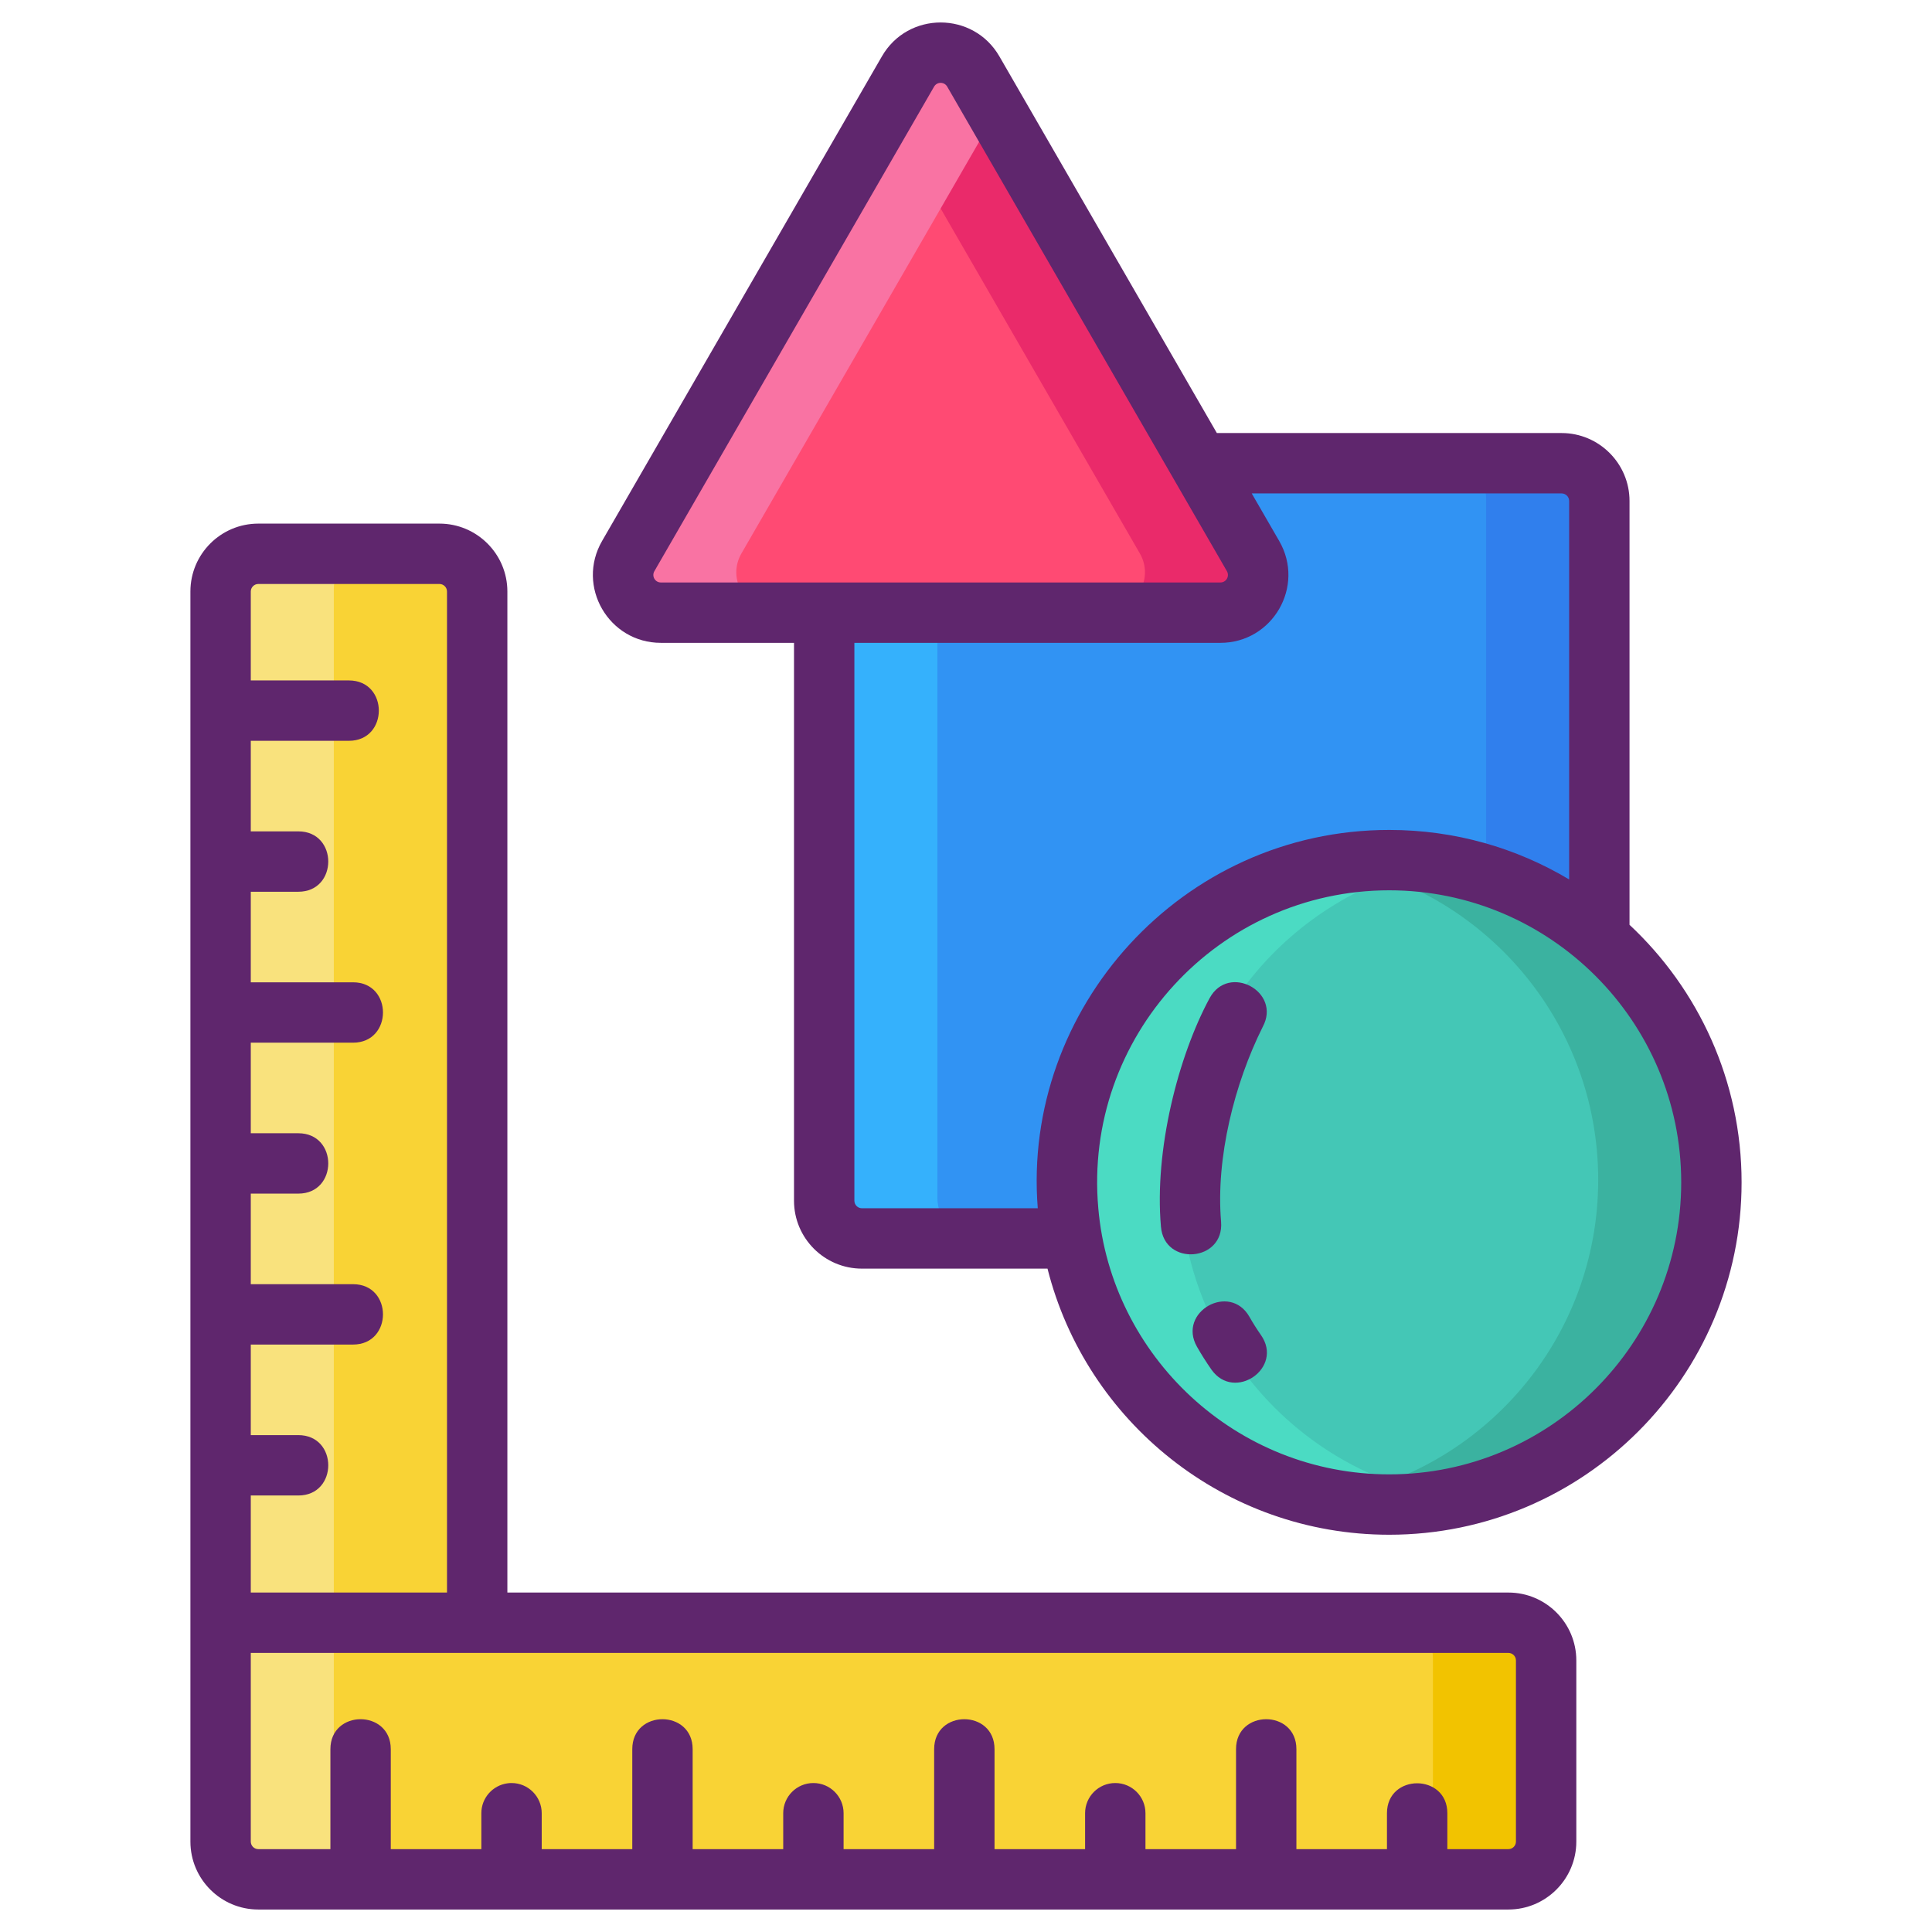 <svg id="Icon_Set" enable-background="new 0 0 256 256" height="512" viewBox="0 0 256 256" width="512" xmlns="http://www.w3.org/2000/svg"><path d="m109.207 61.042h97.714c2.761 0 5 2.239 5 5v97.714h-97.714c-2.761 0-5-2.239-5-5z" fill="#3193f3"/><path d="m211.92 66.041v97.72h-15v-97.72c0-2.76-2.24-5-5-5h15c2.76 0 5 2.24 5 5z" fill="#307fed"/><path d="m129.21 163.761h-15c-2.76 0-5-2.24-5-5v-97.72h15v97.72c0 2.76 2.24 5 5 5z" fill="#35b1fc"/><path d="m34.228 248.677h29v-170.639c0-2.761-2.239-5-5-5h-24c-2.761 0-5 2.239-5 5v165.638c0 2.762 2.239 5.001 5 5.001z" fill="#f9d335"/><path d="m120.309 9.141c1.924-3.333 6.736-3.333 8.66 0l18.534 32.101 18.532 32.101c1.924 3.333-.481 7.5-4.33 7.5h-37.066-37.066c-3.849 0-6.255-4.167-4.33-7.5l18.534-32.101z" fill="#ff4a73"/><circle cx="184.077" cy="156.331" fill="#44c7b6" r="42.695"/><path d="m49.23 248.681h-15c-2.76 0-5-2.24-5-5v-165.64c0-2.76 2.24-5 5-5h15c-2.76 0-5 2.24-5 5v165.64c0 2.76 2.24 5 5 5z" fill="#f9e27d"/><path d="m29.228 243.677v-29h170.638c2.761 0 5 2.239 5 5v24c0 2.761-2.239 5-5 5h-165.638c-2.761 0-5-2.239-5-5z" fill="#f9d335"/><path d="m204.87 219.681v24c0 2.76-2.24 5-5 5h-15c2.76 0 5-2.24 5-5v-24c0-2.77-2.24-5-5-5h15c2.76 0 5 2.23 5 5z" fill="#f2c300"/><path d="m49.23 248.681h-15c-2.76 0-5-2.24-5-5v-29h15v29c0 2.76 2.24 5 5 5z" fill="#f9e27d"/><path d="m161.71 80.841h-15c3.84 0 6.25-4.17 4.33-7.5l-18.54-32.1-15.36-26.61 3.17-5.49c1.92-3.33 6.74-3.33 8.66 0l18.53 32.1 18.54 32.1c1.92 3.33-.49 7.5-4.33 7.5z" fill="#ea2a6a"/><path d="m98.24 73.341c-1.92 3.33.48 7.5 4.33 7.5h-15c-3.85 0-6.25-4.17-4.33-7.5l18.54-32.1 18.53-32.1c1.92-3.33 6.74-3.33 8.66 0l3.17 5.49-15.36 26.61z" fill="#f973a3"/><path d="m226.77 156.331c0 23.58-19.11 42.69-42.69 42.69-2.56 0-5.06-.23-7.5-.66 20-3.54 35.19-21.01 35.19-42.03s-15.19-38.5-35.19-42.04c2.44-.43 4.94-.66 7.5-.66 23.58 0 42.69 19.12 42.69 42.7z" fill="#3bb2a0"/><path d="m191.58 198.361c-2.44.43-4.94.66-7.5.66-23.58 0-42.7-19.11-42.7-42.69s19.12-42.7 42.7-42.7c2.56 0 5.06.23 7.5.66-20 3.54-35.2 21.02-35.2 42.04s15.2 38.49 35.2 42.03z" fill="#4bdbc3"/><g fill="#5f266d"><path d="m199.87 211.021h-132.64v-132.64c0-4.97-4.04-9-9-9h-24c-4.97 0-9 4.03-9 9v165.64c0 4.96 4.03 9 9 9h165.64c4.96 0 9-4.04 9-9v-24c0-4.97-4.04-9-9-9zm1 33c0 .55-.45 1-1 1h-8.09v-4.76c0-5.285-8-5.293-8 0v4.76h-12v-13.25c0-5.285-8-5.293-8 0v13.25h-12v-4.76c0-2.21-1.79-4-4-4s-4 1.79-4 4v4.76h-12v-13.25c0-5.285-8-5.293-8 0v13.25h-12v-4.76c0-2.21-1.79-4-4-4s-4 1.79-4 4v4.76h-12v-13.25c0-5.285-8-5.293-8 0v13.25h-12v-4.76c0-2.21-1.79-4-4-4-.19 0-.37.01-.55.04-1.95.27-3.45 1.94-3.45 3.96v4.76h-.55-11.45v-13.25c0-5.285-8-5.293-8 0v13.25h-9.55c-.55 0-1-.45-1-1v-25h166.64c.55 0 1 .44 1 1zm-154.64-153.86h-13v-11.78c0-.55.45-1 1-1h24c.55 0 1 .45 1 1v132.64h-26v-12.86h6.3c5.285 0 5.293-8 0-8h-6.3v-12h13.55c5.285 0 5.293-8 0-8h-13.55v-12h6.3c5.285 0 5.293-8 0-8h-6.3v-12h13.55c5.285 0 5.293-8 0-8h-13.55v-12h6.3c5.285 0 5.293-8 0-8h-6.3v-12h13c5.285 0 5.293-8 0-8z"/><path d="m215.92 122.541v-56.16c0-4.96-4.04-9-9-9h-45.68l-28.81-49.9c-3.444-5.995-12.127-6.011-15.58 0l-37.07 64.2c-3.474 6.01.876 13.5 7.79 13.5h17.64v73.92c0 4.96 4.03 9 9 9h24.59c5.11 20.24 23.47 35.26 45.28 35.26 25.75 0 46.69-20.94 46.69-46.69 0-13.45-5.72-25.6-14.85-34.13zm-31.84 72.82c-20.319 0-36.848-15.681-38.55-35.26-2.011-22.705 15.952-42.13 38.55-42.13 21.298 0 38.69 17.343 38.69 38.7 0 21.34-17.36 38.69-38.69 38.69zm-97.37-119.68 37.06-64.2c.39-.667 1.347-.672 1.74 0 19.639 34.016 37.06 64.2 37.06 64.2.384.655-.078 1.5-.86 1.5-14.121 0-58.06 0-74.14 0-.782 0-1.244-.845-.86-1.5zm27.5 84.42c-.55 0-1-.45-1-1v-73.92h48.5c6.914 0 11.264-7.49 7.79-13.5l-3.64-6.3h41.06c.55 0 1 .45 1 1v50.15c-6.98-4.17-15.13-6.56-23.84-6.56-27.549 0-48.675 23.726-46.57 50.13z"/><path d="m161.8 161.891c-.718-8.463 1.78-18.355 5.52-25.83 2.513-4.666-4.526-8.445-7.04-3.8-4.17 7.722-7.339 20.121-6.45 30.27.432 5.308 8.404 4.666 7.97-.64z"/><path d="m165.56 174.491c-2.614-4.603-9.566-.64-6.96 3.95.59 1.04 1.24 2.06 1.93 3.05 3.038 4.284 9.624-.239 6.54-4.61-.54-.77-1.05-1.58-1.51-2.39z"/></g></svg>